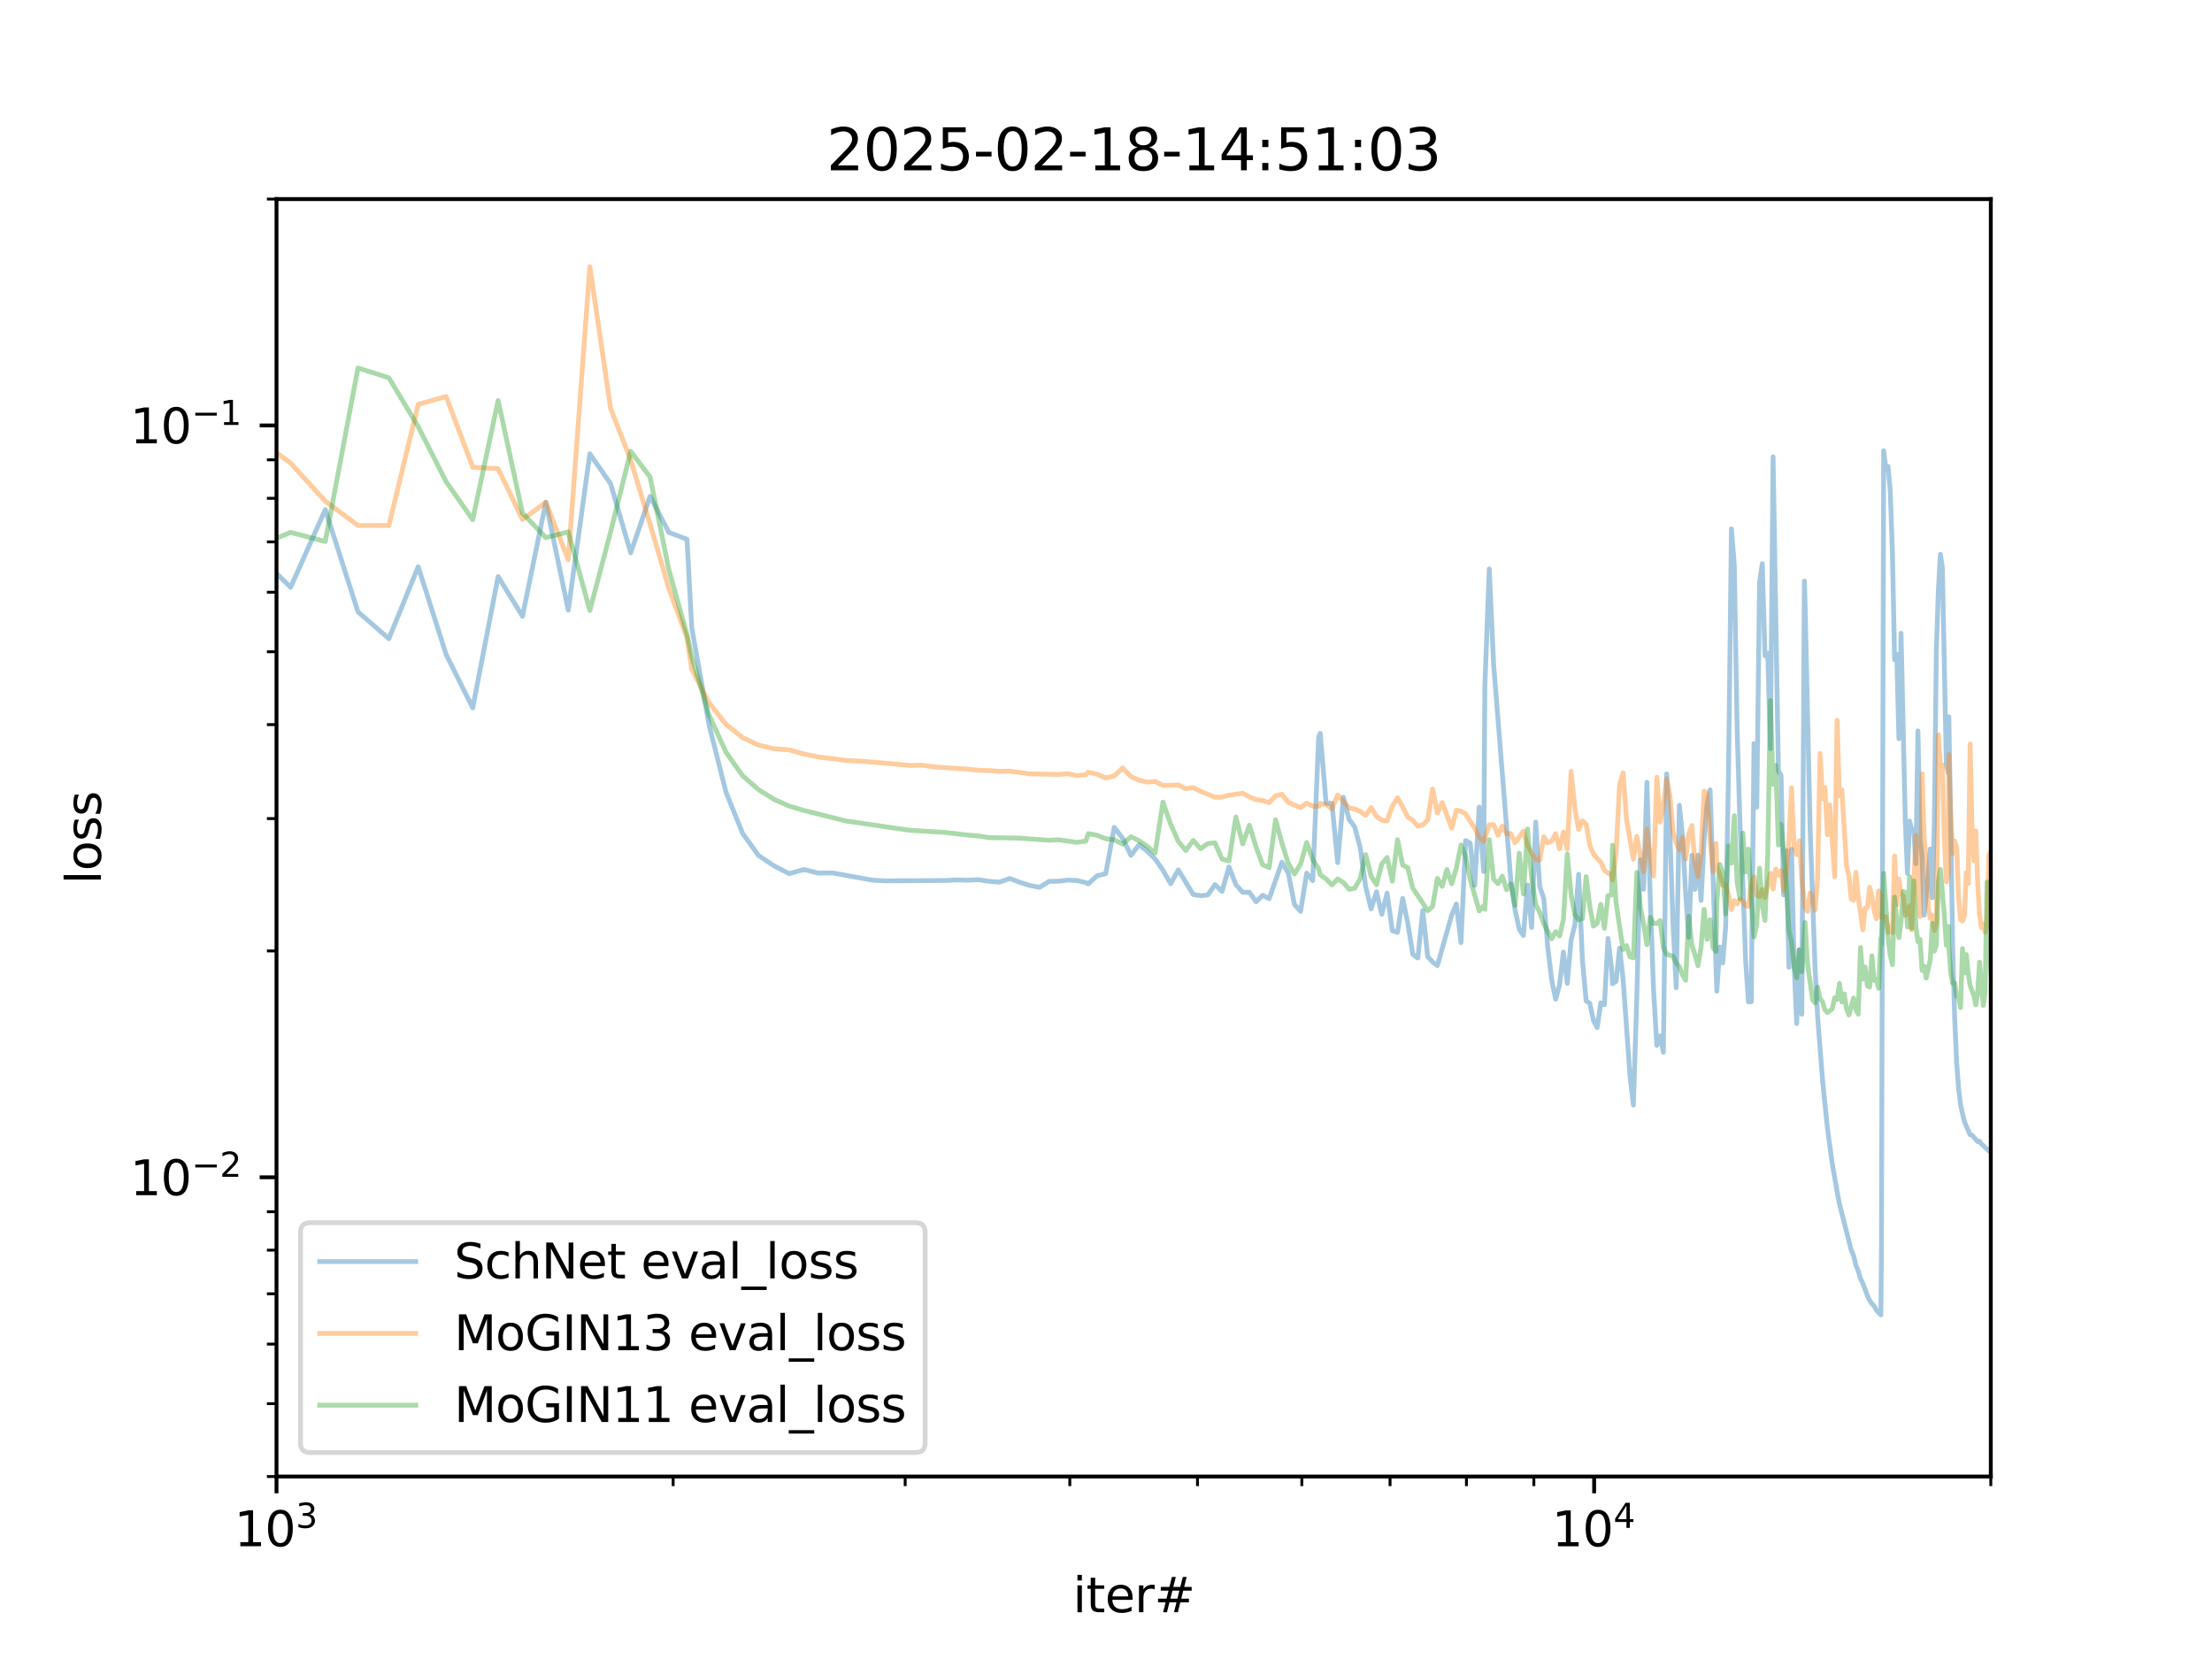 <?xml version="1.0" encoding="utf-8" standalone="no"?>
<!DOCTYPE svg PUBLIC "-//W3C//DTD SVG 1.1//EN"
  "http://www.w3.org/Graphics/SVG/1.1/DTD/svg11.dtd">
<svg xmlns:xlink="http://www.w3.org/1999/xlink" width="460.8pt" height="345.6pt" viewBox="0 0 460.8 345.6" xmlns="http://www.w3.org/2000/svg" version="1.1">
 <defs>
  <style type="text/css">*{stroke-linejoin: round; stroke-linecap: butt}</style>
 </defs>
 <g id="figure_1">
  <g id="patch_1">
   <path d="M 0 345.6 
L 460.8 345.6 
L 460.8 0 
L 0 0 
z
" style="fill: #ffffff"/>
  </g>
  <g id="axes_1">
   <g id="patch_2">
    <path d="M 57.6 307.584 
L 414.72 307.584 
L 414.72 41.472 
L 57.6 41.472 
z
" style="fill: #ffffff"/>
   </g>
   <g id="matplotlib.axis_1">
    <g id="xtick_1">
     <g id="line2d_1">
      <defs>
       <path id="m5050fe90d6" d="M 0 0 
L 0 3.5 
" style="stroke: #000000; stroke-width: 0.8"/>
      </defs>
      <g>
       <use xlink:href="#m5050fe90d6" x="57.6" y="307.584" style="stroke: #000000; stroke-width: 0.8"/>
      </g>
     </g>
     <g id="text_1">
      <!-- $\mathdefault{10^{3}}$ -->
      <g transform="translate(48.8 322.182) scale(0.1 -0.1)">
       <defs>
        <path id="DejaVuSans-31" d="M 794 531 
L 1825 531 
L 1825 4091 
L 703 3866 
L 703 4441 
L 1819 4666 
L 2450 4666 
L 2450 531 
L 3481 531 
L 3481 0 
L 794 0 
L 794 531 
z
" transform="scale(0.016)"/>
        <path id="DejaVuSans-30" d="M 2034 4250 
Q 1547 4250 1301 3770 
Q 1056 3291 1056 2328 
Q 1056 1369 1301 889 
Q 1547 409 2034 409 
Q 2525 409 2770 889 
Q 3016 1369 3016 2328 
Q 3016 3291 2770 3770 
Q 2525 4250 2034 4250 
z
M 2034 4750 
Q 2819 4750 3233 4129 
Q 3647 3509 3647 2328 
Q 3647 1150 3233 529 
Q 2819 -91 2034 -91 
Q 1250 -91 836 529 
Q 422 1150 422 2328 
Q 422 3509 836 4129 
Q 1250 4750 2034 4750 
z
" transform="scale(0.016)"/>
        <path id="DejaVuSans-33" d="M 2597 2516 
Q 3050 2419 3304 2112 
Q 3559 1806 3559 1356 
Q 3559 666 3084 287 
Q 2609 -91 1734 -91 
Q 1441 -91 1130 -33 
Q 819 25 488 141 
L 488 750 
Q 750 597 1062 519 
Q 1375 441 1716 441 
Q 2309 441 2620 675 
Q 2931 909 2931 1356 
Q 2931 1769 2642 2001 
Q 2353 2234 1838 2234 
L 1294 2234 
L 1294 2753 
L 1863 2753 
Q 2328 2753 2575 2939 
Q 2822 3125 2822 3475 
Q 2822 3834 2567 4026 
Q 2313 4219 1838 4219 
Q 1578 4219 1281 4162 
Q 984 4106 628 3988 
L 628 4550 
Q 988 4650 1302 4700 
Q 1616 4750 1894 4750 
Q 2613 4750 3031 4423 
Q 3450 4097 3450 3541 
Q 3450 3153 3228 2886 
Q 3006 2619 2597 2516 
z
" transform="scale(0.016)"/>
       </defs>
       <use xlink:href="#DejaVuSans-31" transform="translate(0 0.766)"/>
       <use xlink:href="#DejaVuSans-30" transform="translate(63.623 0.766)"/>
       <use xlink:href="#DejaVuSans-33" transform="translate(128.203 39.047) scale(0.7)"/>
      </g>
     </g>
    </g>
    <g id="xtick_2">
     <g id="line2d_2">
      <g>
       <use xlink:href="#m5050fe90d6" x="332.09" y="307.584" style="stroke: #000000; stroke-width: 0.8"/>
      </g>
     </g>
     <g id="text_2">
      <!-- $\mathdefault{10^{4}}$ -->
      <g transform="translate(323.29 322.182) scale(0.1 -0.1)">
       <defs>
        <path id="DejaVuSans-34" d="M 2419 4116 
L 825 1625 
L 2419 1625 
L 2419 4116 
z
M 2253 4666 
L 3047 4666 
L 3047 1625 
L 3713 1625 
L 3713 1100 
L 3047 1100 
L 3047 0 
L 2419 0 
L 2419 1100 
L 313 1100 
L 313 1709 
L 2253 4666 
z
" transform="scale(0.016)"/>
       </defs>
       <use xlink:href="#DejaVuSans-31" transform="translate(0 0.684)"/>
       <use xlink:href="#DejaVuSans-30" transform="translate(63.623 0.684)"/>
       <use xlink:href="#DejaVuSans-34" transform="translate(128.203 38.966) scale(0.7)"/>
      </g>
     </g>
    </g>
    <g id="xtick_3">
     <g id="line2d_3">
      <defs>
       <path id="m8768dd7586" d="M 0 0 
L 0 2 
" style="stroke: #000000; stroke-width: 0.6"/>
      </defs>
      <g>
       <use xlink:href="#m8768dd7586" x="140.23" y="307.584" style="stroke: #000000; stroke-width: 0.6"/>
      </g>
     </g>
    </g>
    <g id="xtick_4">
     <g id="line2d_4">
      <g>
       <use xlink:href="#m8768dd7586" x="188.565" y="307.584" style="stroke: #000000; stroke-width: 0.6"/>
      </g>
     </g>
    </g>
    <g id="xtick_5">
     <g id="line2d_5">
      <g>
       <use xlink:href="#m8768dd7586" x="222.86" y="307.584" style="stroke: #000000; stroke-width: 0.6"/>
      </g>
     </g>
    </g>
    <g id="xtick_6">
     <g id="line2d_6">
      <g>
       <use xlink:href="#m8768dd7586" x="249.46" y="307.584" style="stroke: #000000; stroke-width: 0.6"/>
      </g>
     </g>
    </g>
    <g id="xtick_7">
     <g id="line2d_7">
      <g>
       <use xlink:href="#m8768dd7586" x="271.195" y="307.584" style="stroke: #000000; stroke-width: 0.6"/>
      </g>
     </g>
    </g>
    <g id="xtick_8">
     <g id="line2d_8">
      <g>
       <use xlink:href="#m8768dd7586" x="289.571" y="307.584" style="stroke: #000000; stroke-width: 0.6"/>
      </g>
     </g>
    </g>
    <g id="xtick_9">
     <g id="line2d_9">
      <g>
       <use xlink:href="#m8768dd7586" x="305.489" y="307.584" style="stroke: #000000; stroke-width: 0.6"/>
      </g>
     </g>
    </g>
    <g id="xtick_10">
     <g id="line2d_10">
      <g>
       <use xlink:href="#m8768dd7586" x="319.53" y="307.584" style="stroke: #000000; stroke-width: 0.6"/>
      </g>
     </g>
    </g>
    <g id="xtick_11">
     <g id="line2d_11">
      <g>
       <use xlink:href="#m8768dd7586" x="414.72" y="307.584" style="stroke: #000000; stroke-width: 0.6"/>
      </g>
     </g>
    </g>
    <g id="text_3">
     <!-- iter# -->
     <g transform="translate(223.489 335.861) scale(0.1 -0.1)">
      <defs>
       <path id="DejaVuSans-69" d="M 603 3500 
L 1178 3500 
L 1178 0 
L 603 0 
L 603 3500 
z
M 603 4863 
L 1178 4863 
L 1178 4134 
L 603 4134 
L 603 4863 
z
" transform="scale(0.016)"/>
       <path id="DejaVuSans-74" d="M 1172 4494 
L 1172 3500 
L 2356 3500 
L 2356 3053 
L 1172 3053 
L 1172 1153 
Q 1172 725 1289 603 
Q 1406 481 1766 481 
L 2356 481 
L 2356 0 
L 1766 0 
Q 1100 0 847 248 
Q 594 497 594 1153 
L 594 3053 
L 172 3053 
L 172 3500 
L 594 3500 
L 594 4494 
L 1172 4494 
z
" transform="scale(0.016)"/>
       <path id="DejaVuSans-65" d="M 3597 1894 
L 3597 1613 
L 953 1613 
Q 991 1019 1311 708 
Q 1631 397 2203 397 
Q 2534 397 2845 478 
Q 3156 559 3463 722 
L 3463 178 
Q 3153 47 2828 -22 
Q 2503 -91 2169 -91 
Q 1331 -91 842 396 
Q 353 884 353 1716 
Q 353 2575 817 3079 
Q 1281 3584 2069 3584 
Q 2775 3584 3186 3129 
Q 3597 2675 3597 1894 
z
M 3022 2063 
Q 3016 2534 2758 2815 
Q 2500 3097 2075 3097 
Q 1594 3097 1305 2825 
Q 1016 2553 972 2059 
L 3022 2063 
z
" transform="scale(0.016)"/>
       <path id="DejaVuSans-72" d="M 2631 2963 
Q 2534 3019 2420 3045 
Q 2306 3072 2169 3072 
Q 1681 3072 1420 2755 
Q 1159 2438 1159 1844 
L 1159 0 
L 581 0 
L 581 3500 
L 1159 3500 
L 1159 2956 
Q 1341 3275 1631 3429 
Q 1922 3584 2338 3584 
Q 2397 3584 2469 3576 
Q 2541 3569 2628 3553 
L 2631 2963 
z
" transform="scale(0.016)"/>
       <path id="DejaVuSans-23" d="M 3272 2816 
L 2363 2816 
L 2100 1772 
L 3016 1772 
L 3272 2816 
z
M 2803 4594 
L 2478 3297 
L 3391 3297 
L 3719 4594 
L 4219 4594 
L 3897 3297 
L 4872 3297 
L 4872 2816 
L 3775 2816 
L 3519 1772 
L 4513 1772 
L 4513 1294 
L 3397 1294 
L 3072 0 
L 2572 0 
L 2894 1294 
L 1978 1294 
L 1656 0 
L 1153 0 
L 1478 1294 
L 494 1294 
L 494 1772 
L 1594 1772 
L 1856 2816 
L 850 2816 
L 850 3297 
L 1978 3297 
L 2297 4594 
L 2803 4594 
z
" transform="scale(0.016)"/>
      </defs>
      <use xlink:href="#DejaVuSans-69"/>
      <use xlink:href="#DejaVuSans-74" x="27.783"/>
      <use xlink:href="#DejaVuSans-65" x="66.992"/>
      <use xlink:href="#DejaVuSans-72" x="128.516"/>
      <use xlink:href="#DejaVuSans-23" x="169.629"/>
     </g>
    </g>
   </g>
   <g id="matplotlib.axis_2">
    <g id="ytick_1">
     <g id="line2d_12">
      <defs>
       <path id="md7c196419f" d="M 0 0 
L -3.5 0 
" style="stroke: #000000; stroke-width: 0.8"/>
      </defs>
      <g>
       <use xlink:href="#md7c196419f" x="57.6" y="245.254" style="stroke: #000000; stroke-width: 0.8"/>
      </g>
     </g>
     <g id="text_4">
      <!-- $\mathdefault{10^{-2}}$ -->
      <g transform="translate(27.1 249.053) scale(0.1 -0.1)">
       <defs>
        <path id="DejaVuSans-2212" d="M 678 2272 
L 4684 2272 
L 4684 1741 
L 678 1741 
L 678 2272 
z
" transform="scale(0.016)"/>
        <path id="DejaVuSans-32" d="M 1228 531 
L 3431 531 
L 3431 0 
L 469 0 
L 469 531 
Q 828 903 1448 1529 
Q 2069 2156 2228 2338 
Q 2531 2678 2651 2914 
Q 2772 3150 2772 3378 
Q 2772 3750 2511 3984 
Q 2250 4219 1831 4219 
Q 1534 4219 1204 4116 
Q 875 4013 500 3803 
L 500 4441 
Q 881 4594 1212 4672 
Q 1544 4750 1819 4750 
Q 2544 4750 2975 4387 
Q 3406 4025 3406 3419 
Q 3406 3131 3298 2873 
Q 3191 2616 2906 2266 
Q 2828 2175 2409 1742 
Q 1991 1309 1228 531 
z
" transform="scale(0.016)"/>
       </defs>
       <use xlink:href="#DejaVuSans-31" transform="translate(0 0.766)"/>
       <use xlink:href="#DejaVuSans-30" transform="translate(63.623 0.766)"/>
       <use xlink:href="#DejaVuSans-2212" transform="translate(128.203 39.047) scale(0.7)"/>
       <use xlink:href="#DejaVuSans-32" transform="translate(186.855 39.047) scale(0.7)"/>
      </g>
     </g>
    </g>
    <g id="ytick_2">
     <g id="line2d_13">
      <g>
       <use xlink:href="#md7c196419f" x="57.6" y="88.623" style="stroke: #000000; stroke-width: 0.8"/>
      </g>
     </g>
     <g id="text_5">
      <!-- $\mathdefault{10^{-1}}$ -->
      <g transform="translate(27.1 92.422) scale(0.1 -0.1)">
       <use xlink:href="#DejaVuSans-31" transform="translate(0 0.684)"/>
       <use xlink:href="#DejaVuSans-30" transform="translate(63.623 0.684)"/>
       <use xlink:href="#DejaVuSans-2212" transform="translate(128.203 38.966) scale(0.7)"/>
       <use xlink:href="#DejaVuSans-31" transform="translate(186.855 38.966) scale(0.7)"/>
      </g>
     </g>
    </g>
    <g id="ytick_3">
     <g id="line2d_14">
      <defs>
       <path id="m10792ad7ac" d="M 0 0 
L -2 0 
" style="stroke: #000000; stroke-width: 0.6"/>
      </defs>
      <g>
       <use xlink:href="#m10792ad7ac" x="57.6" y="307.584" style="stroke: #000000; stroke-width: 0.6"/>
      </g>
     </g>
    </g>
    <g id="ytick_4">
     <g id="line2d_15">
      <g>
       <use xlink:href="#m10792ad7ac" x="57.6" y="292.405" style="stroke: #000000; stroke-width: 0.6"/>
      </g>
     </g>
    </g>
    <g id="ytick_5">
     <g id="line2d_16">
      <g>
       <use xlink:href="#m10792ad7ac" x="57.6" y="280.003" style="stroke: #000000; stroke-width: 0.6"/>
      </g>
     </g>
    </g>
    <g id="ytick_6">
     <g id="line2d_17">
      <g>
       <use xlink:href="#m10792ad7ac" x="57.6" y="269.517" style="stroke: #000000; stroke-width: 0.6"/>
      </g>
     </g>
    </g>
    <g id="ytick_7">
     <g id="line2d_18">
      <g>
       <use xlink:href="#m10792ad7ac" x="57.6" y="260.433" style="stroke: #000000; stroke-width: 0.6"/>
      </g>
     </g>
    </g>
    <g id="ytick_8">
     <g id="line2d_19">
      <g>
       <use xlink:href="#m10792ad7ac" x="57.6" y="252.421" style="stroke: #000000; stroke-width: 0.6"/>
      </g>
     </g>
    </g>
    <g id="ytick_9">
     <g id="line2d_20">
      <g>
       <use xlink:href="#m10792ad7ac" x="57.6" y="198.103" style="stroke: #000000; stroke-width: 0.6"/>
      </g>
     </g>
    </g>
    <g id="ytick_10">
     <g id="line2d_21">
      <g>
       <use xlink:href="#m10792ad7ac" x="57.6" y="170.522" style="stroke: #000000; stroke-width: 0.6"/>
      </g>
     </g>
    </g>
    <g id="ytick_11">
     <g id="line2d_22">
      <g>
       <use xlink:href="#m10792ad7ac" x="57.6" y="150.953" style="stroke: #000000; stroke-width: 0.6"/>
      </g>
     </g>
    </g>
    <g id="ytick_12">
     <g id="line2d_23">
      <g>
       <use xlink:href="#m10792ad7ac" x="57.6" y="135.773" style="stroke: #000000; stroke-width: 0.6"/>
      </g>
     </g>
    </g>
    <g id="ytick_13">
     <g id="line2d_24">
      <g>
       <use xlink:href="#m10792ad7ac" x="57.6" y="123.371" style="stroke: #000000; stroke-width: 0.6"/>
      </g>
     </g>
    </g>
    <g id="ytick_14">
     <g id="line2d_25">
      <g>
       <use xlink:href="#m10792ad7ac" x="57.6" y="112.885" style="stroke: #000000; stroke-width: 0.6"/>
      </g>
     </g>
    </g>
    <g id="ytick_15">
     <g id="line2d_26">
      <g>
       <use xlink:href="#m10792ad7ac" x="57.6" y="103.802" style="stroke: #000000; stroke-width: 0.6"/>
      </g>
     </g>
    </g>
    <g id="ytick_16">
     <g id="line2d_27">
      <g>
       <use xlink:href="#m10792ad7ac" x="57.6" y="95.79" style="stroke: #000000; stroke-width: 0.6"/>
      </g>
     </g>
    </g>
    <g id="ytick_17">
     <g id="line2d_28">
      <g>
       <use xlink:href="#m10792ad7ac" x="57.6" y="41.472" style="stroke: #000000; stroke-width: 0.6"/>
      </g>
     </g>
    </g>
    <g id="text_6">
     <!-- loss -->
     <g transform="translate(21.02 184.186) rotate(-90) scale(0.1 -0.1)">
      <defs>
       <path id="DejaVuSans-6c" d="M 603 4863 
L 1178 4863 
L 1178 0 
L 603 0 
L 603 4863 
z
" transform="scale(0.016)"/>
       <path id="DejaVuSans-6f" d="M 1959 3097 
Q 1497 3097 1228 2736 
Q 959 2375 959 1747 
Q 959 1119 1226 758 
Q 1494 397 1959 397 
Q 2419 397 2687 759 
Q 2956 1122 2956 1747 
Q 2956 2369 2687 2733 
Q 2419 3097 1959 3097 
z
M 1959 3584 
Q 2709 3584 3137 3096 
Q 3566 2609 3566 1747 
Q 3566 888 3137 398 
Q 2709 -91 1959 -91 
Q 1206 -91 779 398 
Q 353 888 353 1747 
Q 353 2609 779 3096 
Q 1206 3584 1959 3584 
z
" transform="scale(0.016)"/>
       <path id="DejaVuSans-73" d="M 2834 3397 
L 2834 2853 
Q 2591 2978 2328 3040 
Q 2066 3103 1784 3103 
Q 1356 3103 1142 2972 
Q 928 2841 928 2578 
Q 928 2378 1081 2264 
Q 1234 2150 1697 2047 
L 1894 2003 
Q 2506 1872 2764 1633 
Q 3022 1394 3022 966 
Q 3022 478 2636 193 
Q 2250 -91 1575 -91 
Q 1294 -91 989 -36 
Q 684 19 347 128 
L 347 722 
Q 666 556 975 473 
Q 1284 391 1588 391 
Q 1994 391 2212 530 
Q 2431 669 2431 922 
Q 2431 1156 2273 1281 
Q 2116 1406 1581 1522 
L 1381 1569 
Q 847 1681 609 1914 
Q 372 2147 372 2553 
Q 372 3047 722 3315 
Q 1072 3584 1716 3584 
Q 2034 3584 2315 3537 
Q 2597 3491 2834 3397 
z
" transform="scale(0.016)"/>
      </defs>
      <use xlink:href="#DejaVuSans-6c"/>
      <use xlink:href="#DejaVuSans-6f" x="27.783"/>
      <use xlink:href="#DejaVuSans-73" x="88.965"/>
      <use xlink:href="#DejaVuSans-73" x="141.064"/>
     </g>
    </g>
   </g>
   <g id="line2d_29">
    <path d="M -1 91.725 
L 4.584 99.191 
L 15.929 102.726 
L 26.288 109.747 
L 35.818 121.932 
L 44.642 99.771 
L 52.858 114.788 
L 60.544 122.337 
L 67.764 106.153 
L 74.572 127.462 
L 81.011 133.049 
L 87.121 118.076 
L 92.933 136.33 
L 98.475 147.463 
L 103.77 120.101 
L 108.84 128.385 
L 113.703 104.623 
L 118.376 127.113 
L 122.872 94.538 
L 127.205 100.785 
L 131.386 115.166 
L 135.425 103.392 
L 139.332 110.922 
L 143.115 112.34 
L 144.1 130.748 
L 147.737 151.156 
L 151.266 165.108 
L 154.694 173.587 
L 158.026 178.227 
L 161.267 180.382 
L 164.422 181.998 
L 167.496 181.133 
L 170.493 181.889 
L 173.416 181.844 
L 181.779 183.356 
L 184.441 183.501 
L 196.927 183.426 
L 199.275 183.315 
L 201.577 183.367 
L 203.836 183.262 
L 206.052 183.609 
L 208.229 183.762 
L 210.366 183.007 
L 212.465 183.816 
L 214.528 184.45 
L 216.557 184.847 
L 218.551 183.605 
L 220.512 183.574 
L 222.442 183.337 
L 224.34 183.43 
L 226.21 183.865 
L 226.701 184.123 
L 228.534 182.434 
L 230.339 182.012 
L 232.117 172.355 
L 233.869 174.633 
L 235.595 178.19 
L 237.297 175.959 
L 238.975 177.307 
L 240.63 178.943 
L 242.262 181.276 
L 243.872 184.095 
L 245.46 181.213 
L 248.575 186.357 
L 250.102 186.58 
L 251.611 186.433 
L 253.1 184.27 
L 254.571 185.694 
L 256.024 180.598 
L 257.459 184.289 
L 258.878 185.887 
L 260.279 185.897 
L 261.665 187.862 
L 263.034 186.503 
L 264.388 187.214 
L 267.051 179.616 
L 268.36 181.848 
L 269.655 188.404 
L 270.936 189.865 
L 272.204 181.877 
L 273.458 183.445 
L 274.699 153.642 
L 275.027 152.774 
L 276.252 167.31 
L 277.464 167.341 
L 278.665 179.698 
L 279.853 166.079 
L 281.03 170.676 
L 282.195 172.23 
L 283.349 176.545 
L 284.492 184.707 
L 285.624 189.331 
L 286.745 185.779 
L 287.856 190.465 
L 288.956 186.047 
L 290.047 193.88 
L 291.128 194.229 
L 292.199 187.14 
L 293.26 192.276 
L 294.312 198.829 
L 295.355 199.568 
L 296.389 189.698 
L 297.414 199.275 
L 298.43 200.396 
L 299.437 201.142 
L 302.41 190.643 
L 303.385 188.323 
L 304.351 196.362 
L 305.31 175.113 
L 306.262 175.611 
L 307.205 184.447 
L 308.142 168.135 
L 309.071 181.556 
L 309.316 143.156 
L 310.236 118.515 
L 311.149 138.402 
L 314.733 183.423 
L 315.612 189.554 
L 316.485 193.576 
L 317.351 194.878 
L 318.212 184.35 
L 319.066 193.205 
L 319.914 171.267 
L 320.756 184.719 
L 321.592 187.164 
L 322.422 197.266 
L 323.247 204.13 
L 324.066 208.168 
L 324.879 205.175 
L 325.687 198.31 
L 326.489 204.86 
L 327.286 195.827 
L 328.078 192.618 
L 328.864 182.129 
L 329.645 199.993 
L 330.422 208.518 
L 331.193 209.017 
L 331.959 212.602 
L 332.72 214.069 
L 333.477 208.895 
L 334.229 209.308 
L 334.976 195.495 
L 335.718 201.666 
L 335.914 204.941 
L 336.651 204.415 
L 337.383 197.514 
L 338.111 203.818 
L 339.553 224.093 
L 340.267 230.2 
L 340.977 207.799 
L 341.683 179.112 
L 342.385 185.257 
L 343.083 162.966 
L 343.777 187.11 
L 344.466 206.214 
L 345.152 217.777 
L 345.834 215.805 
L 346.512 219.197 
L 347.186 161.213 
L 347.856 173.047 
L 348.523 192.574 
L 349.186 205.763 
L 349.845 167.758 
L 350.501 174.351 
L 351.152 186.138 
L 351.801 195.281 
L 352.446 178.209 
L 353.087 185.286 
L 353.725 178.127 
L 354.36 187.601 
L 354.991 175.059 
L 355.619 167.486 
L 356.244 164.532 
L 357.647 206.489 
L 358.261 197.282 
L 358.872 200.606 
L 359.48 193.177 
L 360.085 160.622 
L 360.687 110.179 
L 361.285 117.659 
L 361.881 152.114 
L 362.474 171.874 
L 363.064 183.811 
L 363.65 200.167 
L 364.235 208.714 
L 364.816 208.672 
L 365.394 154.895 
L 365.97 168.168 
L 366.543 121.373 
L 367.113 117.437 
L 367.68 136.604 
L 368.245 136.075 
L 368.807 155.96 
L 369.366 95.157 
L 370.477 160.554 
L 371.029 161.552 
L 371.578 186.445 
L 372.124 177.198 
L 372.668 201.495 
L 373.21 176.913 
L 373.749 201.059 
L 374.286 213.235 
L 374.82 197.836 
L 375.352 211.283 
L 375.882 121.045 
L 376.022 125.377 
L 377.073 172.232 
L 378.114 201.681 
L 378.632 211.641 
L 379.66 224.91 
L 380.68 234.975 
L 381.69 242.434 
L 382.693 248.156 
L 383.191 250.821 
L 385.65 260.438 
L 386.136 261.564 
L 386.62 263.583 
L 387.102 264.735 
L 387.581 266.394 
L 388.06 267.327 
L 389.01 269.904 
L 389.482 270.913 
L 389.953 271.61 
L 390.421 272.057 
L 390.888 272.944 
L 391.816 273.914 
L 391.939 259.724 
L 392.4 93.906 
L 392.859 97.566 
L 393.316 97.155 
L 393.772 102.212 
L 394.226 115.166 
L 394.678 137.442 
L 395.129 136.282 
L 395.577 153.89 
L 396.024 131.924 
L 396.914 171.18 
L 397.356 181.934 
L 397.796 171.024 
L 398.235 172.8 
L 398.672 172.733 
L 399.108 179.914 
L 399.542 152.265 
L 399.974 174.649 
L 400.405 178.613 
L 400.835 190.646 
L 401.689 182.408 
L 402.114 176.856 
L 402.537 187.013 
L 402.959 171.323 
L 403.379 135.169 
L 403.798 122.94 
L 404.215 115.47 
L 404.631 118.283 
L 405.458 159.171 
L 405.87 161.027 
L 405.979 149.318 
L 406.797 198.22 
L 407.204 212.399 
L 407.61 221.423 
L 408.014 226.75 
L 408.417 230.164 
L 409.219 233.672 
L 410.411 236.402 
L 410.806 236.465 
L 411.592 237.39 
L 411.983 237.822 
L 412.372 237.746 
L 412.761 238.301 
L 414.684 240.054 
L 415.065 239.356 
L 415.824 240.223 
L 416.201 240.666 
L 416.577 240.753 
L 416.952 240.702 
L 417.698 241.608 
L 418.07 241.691 
L 418.44 241.376 
L 418.44 241.376 
" clip-path="url(#p05ef49f0ab)" style="fill: none; stroke: #1f77b4; stroke-opacity: 0.4; stroke-linecap: square"/>
   </g>
   <g id="line2d_30">
    <path d="M -1 66.943 
L 4.584 65.678 
L 15.929 81.25 
L 26.288 84.093 
L 35.818 98.629 
L 44.642 105.903 
L 52.858 90.749 
L 60.544 96.471 
L 67.764 104.409 
L 74.572 109.469 
L 81.011 109.459 
L 87.121 84.235 
L 92.933 82.592 
L 98.475 97.325 
L 103.77 97.642 
L 108.84 108.2 
L 113.703 104.659 
L 118.376 116.611 
L 122.872 55.54 
L 127.205 85.104 
L 131.386 95.828 
L 135.425 109.185 
L 139.332 122.593 
L 143.115 132.866 
L 144.1 139.382 
L 147.737 146.425 
L 151.266 150.938 
L 154.694 153.648 
L 158.026 155.215 
L 161.267 155.971 
L 164.422 156.212 
L 167.496 157.066 
L 170.493 157.692 
L 176.27 158.417 
L 179.056 158.55 
L 184.441 158.975 
L 189.594 159.464 
L 192.089 159.392 
L 194.533 159.752 
L 201.577 160.225 
L 203.836 160.47 
L 206.052 160.51 
L 208.229 160.691 
L 210.366 160.638 
L 214.528 161.223 
L 218.551 161.286 
L 220.512 161.333 
L 222.442 161.182 
L 224.34 161.579 
L 226.21 161.376 
L 226.701 160.868 
L 228.534 161.283 
L 230.339 162.071 
L 232.117 161.656 
L 233.869 159.963 
L 235.595 161.795 
L 237.297 162.521 
L 238.975 162.929 
L 240.63 162.796 
L 242.262 163.631 
L 245.46 163.534 
L 247.028 164.289 
L 248.575 164.081 
L 250.102 164.841 
L 253.1 166.085 
L 254.571 166.047 
L 256.024 165.665 
L 258.878 165.244 
L 260.279 166.02 
L 261.665 166.584 
L 263.034 166.76 
L 264.388 167.217 
L 265.727 165.795 
L 267.051 165.466 
L 268.36 167.139 
L 270.936 168.257 
L 272.204 167.306 
L 273.458 167.937 
L 274.699 167.948 
L 275.027 167.351 
L 276.252 167.64 
L 277.464 168.475 
L 278.665 165.607 
L 281.03 168.304 
L 282.195 168.536 
L 283.349 169.036 
L 284.492 169.874 
L 285.624 168.23 
L 286.745 170.057 
L 287.856 170.866 
L 288.956 171.006 
L 290.047 167.937 
L 291.128 166.178 
L 292.199 168.059 
L 293.26 170.22 
L 294.312 170.895 
L 295.355 172.101 
L 296.389 171.852 
L 297.414 170.789 
L 298.43 164.362 
L 299.437 169.358 
L 300.437 167.166 
L 302.41 172.53 
L 303.385 168.793 
L 304.351 168.979 
L 305.31 169.551 
L 307.205 172.539 
L 308.142 174.457 
L 309.071 175.294 
L 309.316 174.639 
L 310.236 171.849 
L 311.149 171.782 
L 312.055 174 
L 312.955 172.057 
L 313.847 173.69 
L 314.733 173.674 
L 315.612 175.565 
L 317.351 173.143 
L 318.212 176.155 
L 319.914 179.084 
L 320.756 179.185 
L 321.592 174.301 
L 322.422 175.583 
L 323.247 175.204 
L 324.066 173.66 
L 324.879 176.845 
L 325.687 173.319 
L 326.489 176.862 
L 327.286 160.685 
L 328.078 168.522 
L 328.864 172.77 
L 329.645 170.977 
L 330.422 171.69 
L 331.193 176.157 
L 331.959 177.903 
L 332.72 178.862 
L 333.477 179.576 
L 334.229 181.344 
L 335.718 182.365 
L 335.914 183.313 
L 336.651 177.669 
L 337.383 163.488 
L 338.111 160.978 
L 338.834 170.689 
L 340.267 178.971 
L 340.977 174.231 
L 342.385 181.581 
L 343.083 172.651 
L 343.777 178.637 
L 344.466 182.472 
L 345.152 161.924 
L 345.834 171.266 
L 346.512 167.859 
L 347.186 162.221 
L 347.856 165.64 
L 348.523 173.303 
L 349.186 175.683 
L 349.845 177.06 
L 350.501 174.421 
L 351.152 178.951 
L 351.801 173.696 
L 352.446 171.964 
L 353.087 179.986 
L 353.725 182.637 
L 354.36 177.721 
L 354.991 164.787 
L 355.619 165.343 
L 356.244 175.21 
L 356.865 181.577 
L 357.483 175.706 
L 357.647 180.506 
L 358.261 182.148 
L 358.872 184.395 
L 359.48 184.287 
L 360.085 186.411 
L 360.687 189.491 
L 361.285 187.615 
L 361.881 188.291 
L 362.474 187.304 
L 363.064 187.71 
L 363.65 188.722 
L 364.235 188.806 
L 364.816 184.51 
L 365.394 182.688 
L 365.97 186.507 
L 366.543 186.779 
L 367.113 185.304 
L 367.68 186.972 
L 368.807 181.929 
L 369.366 185.202 
L 369.923 181.038 
L 370.477 182.285 
L 371.029 181.363 
L 371.578 185.549 
L 372.124 181.595 
L 372.668 175.081 
L 373.21 164.128 
L 373.749 176.538 
L 374.286 178.015 
L 374.82 175.174 
L 375.352 183.064 
L 376.022 189.307 
L 376.548 189.836 
L 377.073 186.042 
L 377.595 187.018 
L 378.114 189.552 
L 378.632 183.137 
L 379.147 156.963 
L 379.66 166.381 
L 380.171 164.075 
L 380.68 173.898 
L 381.186 167.684 
L 382.193 182.618 
L 382.693 150.039 
L 383.191 165.775 
L 383.687 164.535 
L 384.672 180.496 
L 385.162 182.421 
L 385.65 187.366 
L 386.136 187.525 
L 386.62 181.689 
L 387.102 186.859 
L 388.06 193.714 
L 388.536 189.166 
L 389.01 189.088 
L 389.482 184.813 
L 389.953 186.881 
L 390.421 189.758 
L 390.888 191.393 
L 391.353 185.592 
L 391.816 186.499 
L 391.939 191.123 
L 392.4 190.944 
L 392.859 190.97 
L 393.316 194.214 
L 393.772 192.989 
L 394.226 194.301 
L 394.678 178.32 
L 395.129 188.453 
L 395.577 183.147 
L 396.024 186.306 
L 396.47 186.639 
L 396.914 190.688 
L 397.796 188.701 
L 398.235 193.701 
L 399.108 174.014 
L 399.542 184.246 
L 399.974 190.943 
L 400.405 161.195 
L 400.835 174.372 
L 401.263 179.679 
L 401.689 189.102 
L 402.114 191.364 
L 402.537 190.739 
L 402.959 193.806 
L 403.379 192.281 
L 403.798 153.06 
L 404.215 159.348 
L 404.631 159.361 
L 405.045 174.951 
L 405.458 183.669 
L 405.87 182.047 
L 405.979 157.229 
L 406.389 170.414 
L 406.797 177.79 
L 407.204 175.226 
L 407.61 176.599 
L 408.014 187.211 
L 408.417 191.554 
L 408.818 191.868 
L 409.219 190.79 
L 409.617 181.814 
L 410.015 184.05 
L 410.411 155 
L 410.806 172.621 
L 411.2 179.305 
L 411.592 173.099 
L 411.983 183.885 
L 412.372 190.538 
L 412.761 193.26 
L 413.148 192.537 
L 413.534 194.208 
L 413.919 192.84 
L 414.302 178.16 
L 414.684 177.415 
L 415.065 184.288 
L 415.445 179.441 
L 415.824 186.226 
L 416.201 189.221 
L 416.577 194.807 
L 416.952 195.456 
L 417.326 193.501 
L 417.698 189.714 
L 418.07 190.416 
L 418.44 190.72 
L 418.44 190.72 
" clip-path="url(#p05ef49f0ab)" style="fill: none; stroke: #ff7f0e; stroke-opacity: 0.4; stroke-linecap: square"/>
   </g>
   <g id="line2d_31">
    <path d="M -1 89.247 
L 4.584 89.172 
L 15.929 91.658 
L 26.288 89.599 
L 35.818 101.196 
L 44.642 105.408 
L 52.858 114.112 
L 60.544 110.902 
L 67.764 112.801 
L 74.572 76.661 
L 81.011 78.703 
L 87.121 88.887 
L 92.933 100.347 
L 98.475 108.251 
L 103.77 83.438 
L 108.84 106.887 
L 113.703 112.007 
L 118.376 110.795 
L 122.872 127.174 
L 127.205 110.773 
L 131.386 94.008 
L 135.425 99.378 
L 139.332 118.686 
L 143.115 132.208 
L 144.1 136.714 
L 147.737 149.028 
L 151.266 156.743 
L 154.694 161.605 
L 158.026 164.505 
L 161.267 166.523 
L 164.422 167.925 
L 167.496 168.835 
L 176.27 171.032 
L 189.594 172.972 
L 196.927 173.416 
L 201.577 173.968 
L 203.836 174.15 
L 206.052 174.49 
L 212.465 174.603 
L 218.551 175.053 
L 220.512 174.94 
L 224.34 175.486 
L 226.21 175.2 
L 226.701 173.667 
L 228.534 174.001 
L 230.339 174.711 
L 232.117 174.942 
L 233.869 175.834 
L 235.595 174.305 
L 237.297 175.156 
L 238.975 176.302 
L 240.63 177.7 
L 242.262 167.091 
L 243.872 171.701 
L 245.46 175.285 
L 247.028 177.166 
L 248.575 175.074 
L 250.102 176.808 
L 251.611 175.724 
L 253.1 175.575 
L 254.571 178.957 
L 256.024 179.344 
L 257.459 170.193 
L 258.878 175.799 
L 260.279 171.91 
L 261.665 176.474 
L 263.034 180.156 
L 264.388 180.745 
L 265.727 170.777 
L 267.051 175.663 
L 268.36 179.788 
L 269.655 182.064 
L 270.936 180.015 
L 272.204 175.492 
L 273.458 179.037 
L 274.699 181.002 
L 275.027 182.219 
L 276.252 183.115 
L 277.464 184.347 
L 278.665 183.088 
L 279.853 183.845 
L 281.03 185.254 
L 282.195 185.051 
L 283.349 183.072 
L 284.492 178.03 
L 285.624 182.499 
L 286.745 184.312 
L 287.856 179.981 
L 288.956 178.632 
L 290.047 183.56 
L 291.128 174.922 
L 292.199 180.206 
L 293.26 180.759 
L 294.312 185.033 
L 296.389 188.113 
L 297.414 189.741 
L 298.43 188.826 
L 299.437 182.979 
L 300.437 184.646 
L 301.427 181.14 
L 302.41 184.115 
L 303.385 180.849 
L 304.351 176.014 
L 305.31 178.365 
L 306.262 183.152 
L 308.142 189.757 
L 309.071 188.672 
L 309.316 189.417 
L 310.236 174.932 
L 311.149 183.135 
L 312.055 184.084 
L 312.955 182.534 
L 313.847 185.336 
L 314.733 184.123 
L 315.612 188.629 
L 316.485 177.736 
L 317.351 186.216 
L 318.212 172.686 
L 319.066 182.89 
L 319.914 188.418 
L 320.756 190.046 
L 321.592 192.408 
L 323.247 195.57 
L 324.066 194.089 
L 324.879 194.984 
L 325.687 191.567 
L 326.489 177.903 
L 327.286 186.35 
L 328.078 190.538 
L 328.864 191.637 
L 329.645 191.355 
L 330.422 182.62 
L 331.193 188.88 
L 331.959 192.931 
L 332.72 192.348 
L 333.477 188.397 
L 334.229 193.379 
L 334.976 186.572 
L 335.718 186.437 
L 335.914 176.082 
L 336.651 188.053 
L 338.111 197.814 
L 338.834 196.982 
L 339.553 199.333 
L 340.267 199.534 
L 340.977 181.759 
L 341.683 188.863 
L 342.385 192.447 
L 343.083 196.785 
L 343.777 191.116 
L 344.466 192.341 
L 345.152 192.397 
L 345.834 191.759 
L 346.512 197.407 
L 347.186 198.786 
L 348.523 199.201 
L 349.186 200.558 
L 349.845 201.397 
L 350.501 203.119 
L 351.152 204.203 
L 351.801 190.899 
L 352.446 196.914 
L 353.087 198.871 
L 353.725 201.185 
L 354.36 197.357 
L 354.991 189.439 
L 355.619 195.673 
L 356.244 191.589 
L 356.865 197.472 
L 357.483 198.213 
L 357.647 187.922 
L 358.261 180.087 
L 358.872 181.699 
L 359.48 190.398 
L 360.085 176.222 
L 360.687 179.802 
L 361.285 169.923 
L 361.881 183.792 
L 362.474 187.257 
L 363.064 173.551 
L 363.65 181.631 
L 364.235 176.9 
L 364.816 187.283 
L 365.394 195.168 
L 365.97 192.456 
L 366.543 180.876 
L 367.113 188.713 
L 367.68 191.758 
L 368.245 178.032 
L 368.807 145.923 
L 369.366 163.378 
L 369.923 159.447 
L 370.477 176.033 
L 371.029 171.712 
L 372.124 184.117 
L 372.668 193.966 
L 373.21 196.139 
L 373.749 201.513 
L 374.286 203.686 
L 374.82 197.877 
L 375.352 202.434 
L 376.022 192.144 
L 376.548 200.887 
L 377.595 208.246 
L 378.114 208.942 
L 378.632 205.636 
L 379.147 208.039 
L 379.66 208.659 
L 380.171 210.408 
L 380.68 210.932 
L 381.69 210.163 
L 382.193 207.857 
L 382.693 208.22 
L 383.191 204.847 
L 383.687 208.743 
L 384.18 207.044 
L 384.672 210.176 
L 385.162 211.441 
L 386.136 207.903 
L 386.62 210.329 
L 387.102 211.266 
L 387.581 197.382 
L 388.06 203.972 
L 388.536 201.444 
L 389.01 205.348 
L 389.482 205.634 
L 389.953 199.105 
L 390.421 204.261 
L 390.888 203.997 
L 391.353 205.871 
L 391.816 195.361 
L 391.939 196.791 
L 392.4 181.943 
L 393.316 195.402 
L 393.772 199.056 
L 394.226 200.958 
L 394.678 186.872 
L 395.129 191.903 
L 395.577 195.322 
L 396.024 192.084 
L 396.47 185.716 
L 396.914 185.963 
L 397.356 193.095 
L 397.796 182.658 
L 398.235 193.34 
L 398.672 183.524 
L 399.108 193.005 
L 399.542 196.173 
L 399.974 195.691 
L 400.405 202.153 
L 400.835 201.262 
L 401.263 203.748 
L 402.114 199.887 
L 402.537 192.341 
L 402.959 198.137 
L 403.379 196.84 
L 403.798 183.754 
L 404.215 181.111 
L 405.045 190.668 
L 405.458 196.9 
L 405.87 192.973 
L 405.979 197.298 
L 406.389 202.805 
L 406.797 204.843 
L 407.204 204.799 
L 407.61 207.572 
L 408.014 207.757 
L 408.417 209.909 
L 408.818 197.595 
L 409.219 202.705 
L 409.617 198.851 
L 410.015 202.753 
L 410.411 205.308 
L 411.2 207.44 
L 411.592 209.331 
L 411.983 206.913 
L 412.372 200.432 
L 413.148 209.46 
L 413.534 206.71 
L 413.919 183.747 
L 414.684 201.836 
L 415.065 206.847 
L 415.445 203.93 
L 415.824 209.452 
L 416.201 209.993 
L 416.577 203.708 
L 416.952 208.443 
L 417.326 208.993 
L 417.698 212.509 
L 418.07 210.468 
L 418.44 210.17 
L 418.44 210.17 
" clip-path="url(#p05ef49f0ab)" style="fill: none; stroke: #2ca02c; stroke-opacity: 0.4; stroke-linecap: square"/>
   </g>
   <g id="patch_3">
    <path d="M 57.6 307.584 
L 57.6 41.472 
" style="fill: none; stroke: #000000; stroke-width: 0.8; stroke-linejoin: miter; stroke-linecap: square"/>
   </g>
   <g id="patch_4">
    <path d="M 414.72 307.584 
L 414.72 41.472 
" style="fill: none; stroke: #000000; stroke-width: 0.8; stroke-linejoin: miter; stroke-linecap: square"/>
   </g>
   <g id="patch_5">
    <path d="M 57.6 307.584 
L 414.72 307.584 
" style="fill: none; stroke: #000000; stroke-width: 0.8; stroke-linejoin: miter; stroke-linecap: square"/>
   </g>
   <g id="patch_6">
    <path d="M 57.6 41.472 
L 414.72 41.472 
" style="fill: none; stroke: #000000; stroke-width: 0.8; stroke-linejoin: miter; stroke-linecap: square"/>
   </g>
   <g id="text_7">
    <!-- 2025-02-18-14:51:03 -->
    <g transform="translate(172.178 35.472) scale(0.12 -0.12)">
     <defs>
      <path id="DejaVuSans-35" d="M 691 4666 
L 3169 4666 
L 3169 4134 
L 1269 4134 
L 1269 2991 
Q 1406 3038 1543 3061 
Q 1681 3084 1819 3084 
Q 2600 3084 3056 2656 
Q 3513 2228 3513 1497 
Q 3513 744 3044 326 
Q 2575 -91 1722 -91 
Q 1428 -91 1123 -41 
Q 819 9 494 109 
L 494 744 
Q 775 591 1075 516 
Q 1375 441 1709 441 
Q 2250 441 2565 725 
Q 2881 1009 2881 1497 
Q 2881 1984 2565 2268 
Q 2250 2553 1709 2553 
Q 1456 2553 1204 2497 
Q 953 2441 691 2322 
L 691 4666 
z
" transform="scale(0.016)"/>
      <path id="DejaVuSans-2d" d="M 313 2009 
L 1997 2009 
L 1997 1497 
L 313 1497 
L 313 2009 
z
" transform="scale(0.016)"/>
      <path id="DejaVuSans-38" d="M 2034 2216 
Q 1584 2216 1326 1975 
Q 1069 1734 1069 1313 
Q 1069 891 1326 650 
Q 1584 409 2034 409 
Q 2484 409 2743 651 
Q 3003 894 3003 1313 
Q 3003 1734 2745 1975 
Q 2488 2216 2034 2216 
z
M 1403 2484 
Q 997 2584 770 2862 
Q 544 3141 544 3541 
Q 544 4100 942 4425 
Q 1341 4750 2034 4750 
Q 2731 4750 3128 4425 
Q 3525 4100 3525 3541 
Q 3525 3141 3298 2862 
Q 3072 2584 2669 2484 
Q 3125 2378 3379 2068 
Q 3634 1759 3634 1313 
Q 3634 634 3220 271 
Q 2806 -91 2034 -91 
Q 1263 -91 848 271 
Q 434 634 434 1313 
Q 434 1759 690 2068 
Q 947 2378 1403 2484 
z
M 1172 3481 
Q 1172 3119 1398 2916 
Q 1625 2713 2034 2713 
Q 2441 2713 2670 2916 
Q 2900 3119 2900 3481 
Q 2900 3844 2670 4047 
Q 2441 4250 2034 4250 
Q 1625 4250 1398 4047 
Q 1172 3844 1172 3481 
z
" transform="scale(0.016)"/>
      <path id="DejaVuSans-3a" d="M 750 794 
L 1409 794 
L 1409 0 
L 750 0 
L 750 794 
z
M 750 3309 
L 1409 3309 
L 1409 2516 
L 750 2516 
L 750 3309 
z
" transform="scale(0.016)"/>
     </defs>
     <use xlink:href="#DejaVuSans-32"/>
     <use xlink:href="#DejaVuSans-30" x="63.623"/>
     <use xlink:href="#DejaVuSans-32" x="127.246"/>
     <use xlink:href="#DejaVuSans-35" x="190.869"/>
     <use xlink:href="#DejaVuSans-2d" x="254.492"/>
     <use xlink:href="#DejaVuSans-30" x="290.576"/>
     <use xlink:href="#DejaVuSans-32" x="354.199"/>
     <use xlink:href="#DejaVuSans-2d" x="417.822"/>
     <use xlink:href="#DejaVuSans-31" x="453.906"/>
     <use xlink:href="#DejaVuSans-38" x="517.529"/>
     <use xlink:href="#DejaVuSans-2d" x="581.152"/>
     <use xlink:href="#DejaVuSans-31" x="617.236"/>
     <use xlink:href="#DejaVuSans-34" x="680.859"/>
     <use xlink:href="#DejaVuSans-3a" x="744.482"/>
     <use xlink:href="#DejaVuSans-35" x="778.174"/>
     <use xlink:href="#DejaVuSans-31" x="841.797"/>
     <use xlink:href="#DejaVuSans-3a" x="905.42"/>
     <use xlink:href="#DejaVuSans-30" x="939.111"/>
     <use xlink:href="#DejaVuSans-33" x="1002.734"/>
    </g>
   </g>
   <g id="legend_1">
    <g id="patch_7">
     <path d="M 64.6 302.584 
L 190.723 302.584 
Q 192.723 302.584 192.723 300.584 
L 192.723 256.715 
Q 192.723 254.715 190.723 254.715 
L 64.6 254.715 
Q 62.6 254.715 62.6 256.715 
L 62.6 300.584 
Q 62.6 302.584 64.6 302.584 
z
" style="fill: #ffffff; opacity: 0.8; stroke: #cccccc; stroke-linejoin: miter"/>
    </g>
    <g id="line2d_32">
     <path d="M 66.6 262.814 
L 76.6 262.814 
L 86.6 262.814 
" style="fill: none; stroke: #1f77b4; stroke-opacity: 0.4; stroke-linecap: square"/>
    </g>
    <g id="text_8">
     <!-- SchNet eval_loss -->
     <g transform="translate(94.6 266.314) scale(0.1 -0.1)">
      <defs>
       <path id="DejaVuSans-53" d="M 3425 4513 
L 3425 3897 
Q 3066 4069 2747 4153 
Q 2428 4238 2131 4238 
Q 1616 4238 1336 4038 
Q 1056 3838 1056 3469 
Q 1056 3159 1242 3001 
Q 1428 2844 1947 2747 
L 2328 2669 
Q 3034 2534 3370 2195 
Q 3706 1856 3706 1288 
Q 3706 609 3251 259 
Q 2797 -91 1919 -91 
Q 1588 -91 1214 -16 
Q 841 59 441 206 
L 441 856 
Q 825 641 1194 531 
Q 1563 422 1919 422 
Q 2459 422 2753 634 
Q 3047 847 3047 1241 
Q 3047 1584 2836 1778 
Q 2625 1972 2144 2069 
L 1759 2144 
Q 1053 2284 737 2584 
Q 422 2884 422 3419 
Q 422 4038 858 4394 
Q 1294 4750 2059 4750 
Q 2388 4750 2728 4690 
Q 3069 4631 3425 4513 
z
" transform="scale(0.016)"/>
       <path id="DejaVuSans-63" d="M 3122 3366 
L 3122 2828 
Q 2878 2963 2633 3030 
Q 2388 3097 2138 3097 
Q 1578 3097 1268 2742 
Q 959 2388 959 1747 
Q 959 1106 1268 751 
Q 1578 397 2138 397 
Q 2388 397 2633 464 
Q 2878 531 3122 666 
L 3122 134 
Q 2881 22 2623 -34 
Q 2366 -91 2075 -91 
Q 1284 -91 818 406 
Q 353 903 353 1747 
Q 353 2603 823 3093 
Q 1294 3584 2113 3584 
Q 2378 3584 2631 3529 
Q 2884 3475 3122 3366 
z
" transform="scale(0.016)"/>
       <path id="DejaVuSans-68" d="M 3513 2113 
L 3513 0 
L 2938 0 
L 2938 2094 
Q 2938 2591 2744 2837 
Q 2550 3084 2163 3084 
Q 1697 3084 1428 2787 
Q 1159 2491 1159 1978 
L 1159 0 
L 581 0 
L 581 4863 
L 1159 4863 
L 1159 2956 
Q 1366 3272 1645 3428 
Q 1925 3584 2291 3584 
Q 2894 3584 3203 3211 
Q 3513 2838 3513 2113 
z
" transform="scale(0.016)"/>
       <path id="DejaVuSans-4e" d="M 628 4666 
L 1478 4666 
L 3547 763 
L 3547 4666 
L 4159 4666 
L 4159 0 
L 3309 0 
L 1241 3903 
L 1241 0 
L 628 0 
L 628 4666 
z
" transform="scale(0.016)"/>
       <path id="DejaVuSans-20" transform="scale(0.016)"/>
       <path id="DejaVuSans-76" d="M 191 3500 
L 800 3500 
L 1894 563 
L 2988 3500 
L 3597 3500 
L 2284 0 
L 1503 0 
L 191 3500 
z
" transform="scale(0.016)"/>
       <path id="DejaVuSans-61" d="M 2194 1759 
Q 1497 1759 1228 1600 
Q 959 1441 959 1056 
Q 959 750 1161 570 
Q 1363 391 1709 391 
Q 2188 391 2477 730 
Q 2766 1069 2766 1631 
L 2766 1759 
L 2194 1759 
z
M 3341 1997 
L 3341 0 
L 2766 0 
L 2766 531 
Q 2569 213 2275 61 
Q 1981 -91 1556 -91 
Q 1019 -91 701 211 
Q 384 513 384 1019 
Q 384 1609 779 1909 
Q 1175 2209 1959 2209 
L 2766 2209 
L 2766 2266 
Q 2766 2663 2505 2880 
Q 2244 3097 1772 3097 
Q 1472 3097 1187 3025 
Q 903 2953 641 2809 
L 641 3341 
Q 956 3463 1253 3523 
Q 1550 3584 1831 3584 
Q 2591 3584 2966 3190 
Q 3341 2797 3341 1997 
z
" transform="scale(0.016)"/>
       <path id="DejaVuSans-5f" d="M 3263 -1063 
L 3263 -1509 
L -63 -1509 
L -63 -1063 
L 3263 -1063 
z
" transform="scale(0.016)"/>
      </defs>
      <use xlink:href="#DejaVuSans-53"/>
      <use xlink:href="#DejaVuSans-63" x="63.477"/>
      <use xlink:href="#DejaVuSans-68" x="118.457"/>
      <use xlink:href="#DejaVuSans-4e" x="181.836"/>
      <use xlink:href="#DejaVuSans-65" x="256.641"/>
      <use xlink:href="#DejaVuSans-74" x="318.164"/>
      <use xlink:href="#DejaVuSans-20" x="357.373"/>
      <use xlink:href="#DejaVuSans-65" x="389.16"/>
      <use xlink:href="#DejaVuSans-76" x="450.684"/>
      <use xlink:href="#DejaVuSans-61" x="509.863"/>
      <use xlink:href="#DejaVuSans-6c" x="571.143"/>
      <use xlink:href="#DejaVuSans-5f" x="598.926"/>
      <use xlink:href="#DejaVuSans-6c" x="648.926"/>
      <use xlink:href="#DejaVuSans-6f" x="676.709"/>
      <use xlink:href="#DejaVuSans-73" x="737.891"/>
      <use xlink:href="#DejaVuSans-73" x="789.99"/>
     </g>
    </g>
    <g id="line2d_33">
     <path d="M 66.6 277.77 
L 76.6 277.77 
L 86.6 277.77 
" style="fill: none; stroke: #ff7f0e; stroke-opacity: 0.4; stroke-linecap: square"/>
    </g>
    <g id="text_9">
     <!-- MoGIN13 eval_loss -->
     <g transform="translate(94.6 281.27) scale(0.1 -0.1)">
      <defs>
       <path id="DejaVuSans-4d" d="M 628 4666 
L 1569 4666 
L 2759 1491 
L 3956 4666 
L 4897 4666 
L 4897 0 
L 4281 0 
L 4281 4097 
L 3078 897 
L 2444 897 
L 1241 4097 
L 1241 0 
L 628 0 
L 628 4666 
z
" transform="scale(0.016)"/>
       <path id="DejaVuSans-47" d="M 3809 666 
L 3809 1919 
L 2778 1919 
L 2778 2438 
L 4434 2438 
L 4434 434 
Q 4069 175 3628 42 
Q 3188 -91 2688 -91 
Q 1594 -91 976 548 
Q 359 1188 359 2328 
Q 359 3472 976 4111 
Q 1594 4750 2688 4750 
Q 3144 4750 3555 4637 
Q 3966 4525 4313 4306 
L 4313 3634 
Q 3963 3931 3569 4081 
Q 3175 4231 2741 4231 
Q 1884 4231 1454 3753 
Q 1025 3275 1025 2328 
Q 1025 1384 1454 906 
Q 1884 428 2741 428 
Q 3075 428 3337 486 
Q 3600 544 3809 666 
z
" transform="scale(0.016)"/>
       <path id="DejaVuSans-49" d="M 628 4666 
L 1259 4666 
L 1259 0 
L 628 0 
L 628 4666 
z
" transform="scale(0.016)"/>
      </defs>
      <use xlink:href="#DejaVuSans-4d"/>
      <use xlink:href="#DejaVuSans-6f" x="86.279"/>
      <use xlink:href="#DejaVuSans-47" x="147.461"/>
      <use xlink:href="#DejaVuSans-49" x="224.951"/>
      <use xlink:href="#DejaVuSans-4e" x="254.443"/>
      <use xlink:href="#DejaVuSans-31" x="329.248"/>
      <use xlink:href="#DejaVuSans-33" x="392.871"/>
      <use xlink:href="#DejaVuSans-20" x="456.494"/>
      <use xlink:href="#DejaVuSans-65" x="488.281"/>
      <use xlink:href="#DejaVuSans-76" x="549.805"/>
      <use xlink:href="#DejaVuSans-61" x="608.984"/>
      <use xlink:href="#DejaVuSans-6c" x="670.264"/>
      <use xlink:href="#DejaVuSans-5f" x="698.047"/>
      <use xlink:href="#DejaVuSans-6c" x="748.047"/>
      <use xlink:href="#DejaVuSans-6f" x="775.83"/>
      <use xlink:href="#DejaVuSans-73" x="837.012"/>
      <use xlink:href="#DejaVuSans-73" x="889.111"/>
     </g>
    </g>
    <g id="line2d_34">
     <path d="M 66.6 292.726 
L 76.6 292.726 
L 86.6 292.726 
" style="fill: none; stroke: #2ca02c; stroke-opacity: 0.4; stroke-linecap: square"/>
    </g>
    <g id="text_10">
     <!-- MoGIN11 eval_loss -->
     <g transform="translate(94.6 296.226) scale(0.1 -0.1)">
      <use xlink:href="#DejaVuSans-4d"/>
      <use xlink:href="#DejaVuSans-6f" x="86.279"/>
      <use xlink:href="#DejaVuSans-47" x="147.461"/>
      <use xlink:href="#DejaVuSans-49" x="224.951"/>
      <use xlink:href="#DejaVuSans-4e" x="254.443"/>
      <use xlink:href="#DejaVuSans-31" x="329.248"/>
      <use xlink:href="#DejaVuSans-31" x="392.871"/>
      <use xlink:href="#DejaVuSans-20" x="456.494"/>
      <use xlink:href="#DejaVuSans-65" x="488.281"/>
      <use xlink:href="#DejaVuSans-76" x="549.805"/>
      <use xlink:href="#DejaVuSans-61" x="608.984"/>
      <use xlink:href="#DejaVuSans-6c" x="670.264"/>
      <use xlink:href="#DejaVuSans-5f" x="698.047"/>
      <use xlink:href="#DejaVuSans-6c" x="748.047"/>
      <use xlink:href="#DejaVuSans-6f" x="775.83"/>
      <use xlink:href="#DejaVuSans-73" x="837.012"/>
      <use xlink:href="#DejaVuSans-73" x="889.111"/>
     </g>
    </g>
   </g>
  </g>
 </g>
 <defs>
  <clipPath id="p05ef49f0ab">
   <rect x="57.6" y="41.472" width="357.12" height="266.112"/>
  </clipPath>
 </defs>
</svg>
